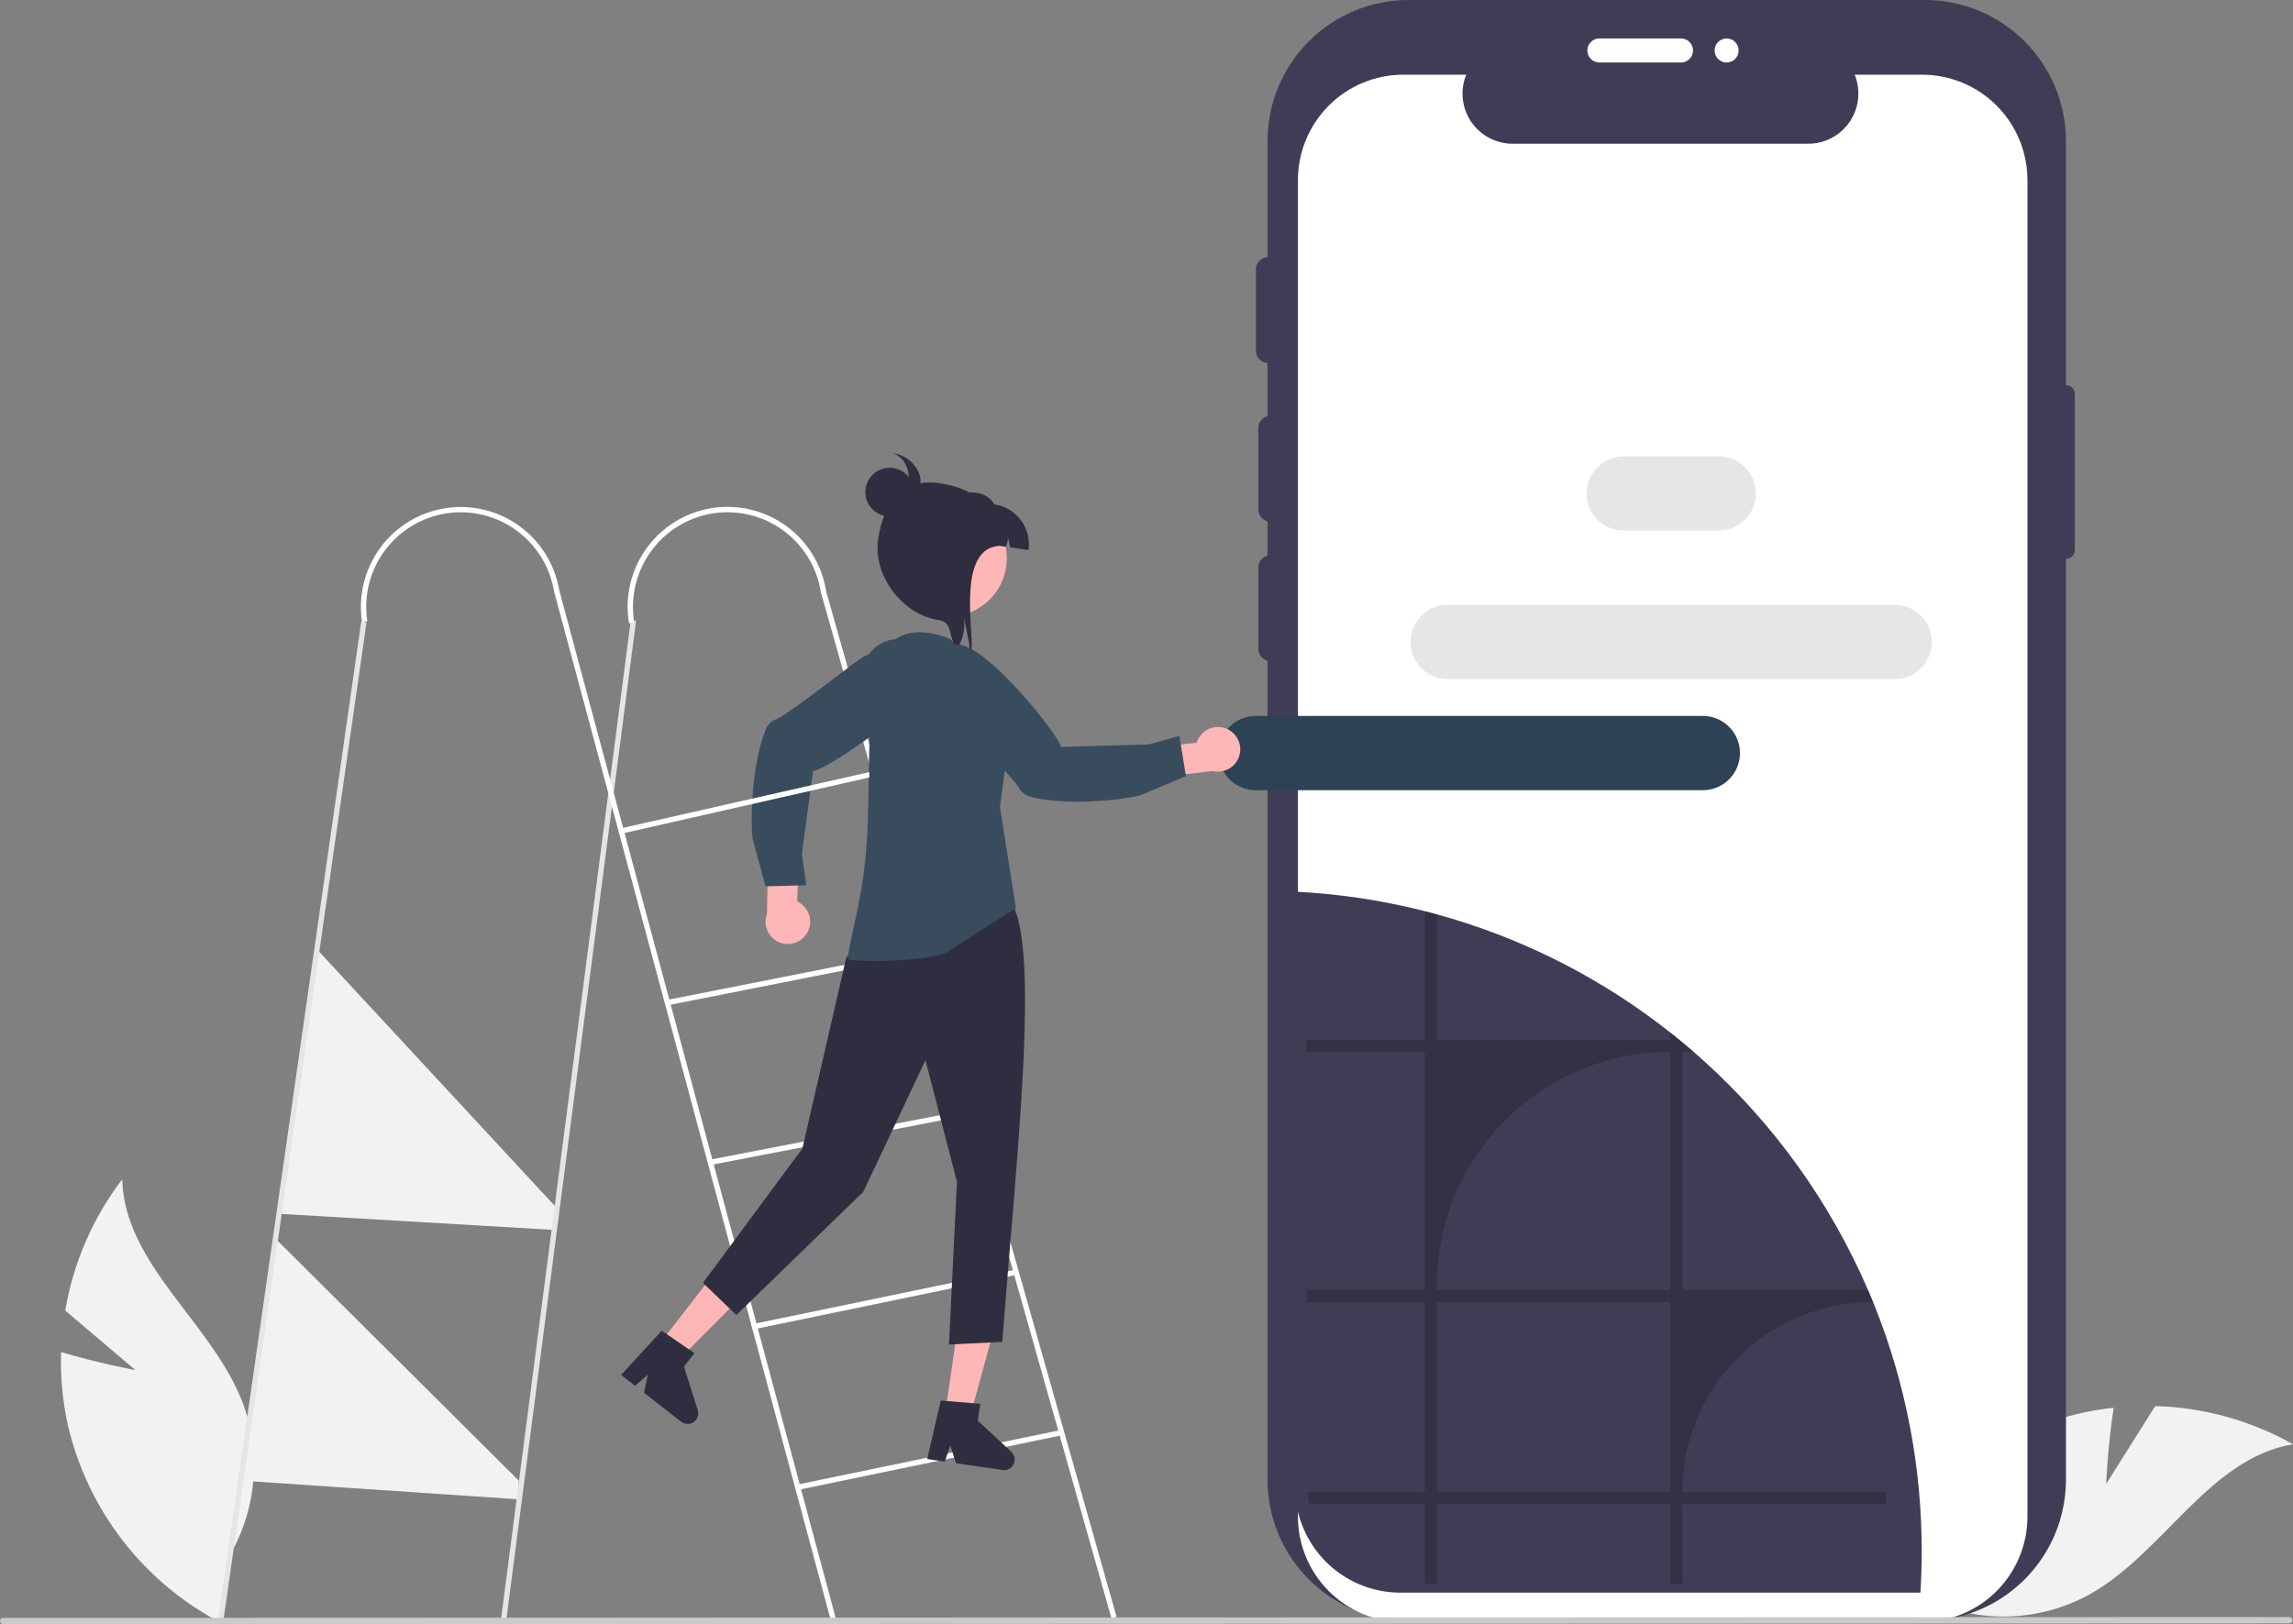 <svg width="494" height="350" viewBox="0 0 494 350" fill="none" xmlns="http://www.w3.org/2000/svg">
<rect x="0" y="0" width="494" height="350" fill="#808080" stroke="none"/>
<g clip-path="url(#clip0_162_519)">
<path d="M29.198 295.251L14.053 282.418C15.785 272.131 19.999 262.422 26.329 254.136C26.838 272.675 45.818 285.091 52.349 302.445C54.344 307.874 55.094 313.682 54.543 319.44C53.992 325.198 52.153 330.758 49.164 335.708L47.64 349.714C39.369 345.399 32.131 339.339 26.424 331.954C20.717 324.568 16.677 316.031 14.583 306.932C13.459 301.815 12.982 296.578 13.165 291.342C20.919 293.704 29.198 295.251 29.198 295.251Z" fill="#F2F2F2"/>
<path d="M453.737 319.795L464.313 302.988C474.729 303.269 484.92 306.091 493.999 311.209C475.735 314.303 466.106 334.853 449.854 343.751C444.764 346.488 439.124 348.042 433.352 348.3C427.581 348.557 421.825 347.511 416.512 345.239L402.447 345.684C405.56 336.882 410.542 328.86 417.05 322.17C423.557 315.481 431.436 310.284 440.143 306.937C445.046 305.108 450.16 303.904 455.364 303.354C454.11 311.372 453.737 319.795 453.737 319.795Z" fill="#F2F2F2"/>
<path d="M118.968 265.007L60.326 261.563L68.365 204.651L120.04 260.413L118.968 265.007Z" fill="#F2F2F2"/>
<path d="M111.503 323.069L51.789 319.045L59.751 267.312L111.772 319.054L111.503 323.069Z" fill="#F2F2F2"/>
<path d="M445.088 82.995V30.426C445.088 26.43 444.302 22.474 442.775 18.782C441.248 15.091 439.009 11.737 436.187 8.911C433.366 6.086 430.016 3.845 426.329 2.316C422.642 0.787 418.69 0 414.699 0H303.458C299.467 -7.54921e-07 295.515 0.787 291.828 2.316C288.141 3.845 284.791 6.086 281.969 8.911C279.147 11.737 276.909 15.091 275.382 18.782C273.854 22.474 273.068 26.43 273.068 30.426V318.825C273.068 326.894 276.27 334.633 281.969 340.339C287.668 346.045 295.398 349.25 303.457 349.25H414.699C422.759 349.25 430.488 346.045 436.187 340.339C441.886 334.633 445.088 326.894 445.088 318.825V120.415C445.596 120.415 446.084 120.212 446.443 119.853C446.803 119.493 447.005 119.005 447.005 118.496V84.914C447.005 84.405 446.803 83.917 446.443 83.557C446.084 83.197 445.597 82.995 445.088 82.995Z" fill="#3F3D56"/>
<path d="M436.79 38.815V326.798C436.791 332.78 434.434 338.52 430.231 342.772C426.029 347.024 420.321 349.444 414.346 349.507C414.264 349.515 414.181 349.519 414.098 349.517H302.315C296.297 349.516 290.525 347.123 286.27 342.862C282.015 338.602 279.624 332.823 279.623 326.798V38.815C279.624 32.79 282.015 27.012 286.27 22.751C290.525 18.491 296.297 16.097 302.315 16.096H315.88C315.213 17.736 314.959 19.515 315.14 21.276C315.321 23.037 315.932 24.726 316.918 26.196C317.904 27.665 319.236 28.869 320.796 29.702C322.357 30.535 324.097 30.972 325.866 30.973H389.595C391.362 30.968 393.1 30.529 394.658 29.695C396.216 28.861 397.546 27.656 398.53 26.188C399.515 24.719 400.125 23.031 400.306 21.272C400.487 19.512 400.235 17.735 399.57 16.096H414.098C420.116 16.097 425.887 18.491 430.143 22.751C434.398 27.012 436.789 32.79 436.79 38.815Z" fill="white"/>
<path d="M414.01 334.306C414.01 337.29 413.916 340.248 413.728 343.182C413.646 343.192 413.564 343.196 413.481 343.194H301.701C296.644 343.193 291.731 341.502 287.743 338.388C283.755 335.274 280.92 330.916 279.687 326.005C279.471 325.148 279.308 324.278 279.199 323.401C279.072 322.431 279.009 321.454 279.01 320.475V192.137C287.611 192.563 296.155 193.771 304.538 195.747C305.359 195.937 306.174 196.138 306.984 196.345C307.035 196.356 307.087 196.373 307.139 196.385C307.96 196.592 308.775 196.81 309.585 197.035C326.865 201.786 343.086 209.783 357.384 220.598C358.206 221.213 359.021 221.846 359.83 222.484L359.986 222.604C361.341 223.674 362.675 224.77 363.987 225.893C364.28 226.14 364.573 226.393 364.86 226.652C365.566 227.261 366.273 227.882 366.962 228.508C382.209 242.249 394.313 259.125 402.446 277.981C402.716 278.596 402.974 279.217 403.232 279.838C403.336 280.091 403.439 280.344 403.542 280.597C403.64 280.827 403.732 281.057 403.824 281.287C410.574 298.145 414.032 316.144 414.01 334.306Z" fill="#3F3D56"/>
<path d="M273.683 112.404C272.997 112.404 272.339 112.131 271.854 111.645C271.369 111.159 271.097 110.501 271.096 109.814V92.203C271.096 91.516 271.368 90.857 271.853 90.371C272.339 89.886 272.996 89.613 273.683 89.613C274.369 89.613 275.027 89.886 275.512 90.371C275.997 90.857 276.269 91.516 276.269 92.203V109.814C276.269 110.501 275.996 111.159 275.511 111.645C275.026 112.131 274.368 112.404 273.683 112.404Z" fill="#3F3D56"/>
<path d="M273.165 78.217C272.479 78.216 271.822 77.943 271.337 77.457C270.852 76.972 270.579 76.314 270.578 75.627V58.015C270.578 57.328 270.851 56.67 271.336 56.184C271.821 55.698 272.479 55.425 273.165 55.425C273.851 55.425 274.509 55.698 274.994 56.184C275.479 56.67 275.752 57.328 275.752 58.015V75.627C275.751 76.314 275.478 76.972 274.993 77.457C274.508 77.943 273.851 78.216 273.165 78.217Z" fill="#3F3D56"/>
<path d="M341.975 10.878C341.975 10.191 342.248 9.533 342.733 9.048C343.218 8.562 343.876 8.289 344.561 8.288H362.152C362.492 8.288 362.829 8.354 363.143 8.484C363.457 8.614 363.743 8.805 363.984 9.045C364.224 9.286 364.415 9.572 364.545 9.886C364.676 10.2 364.743 10.538 364.743 10.878C364.743 11.219 364.676 11.556 364.545 11.87C364.415 12.185 364.224 12.47 363.984 12.711C363.743 12.951 363.457 13.142 363.143 13.272C362.829 13.402 362.492 13.469 362.152 13.468H344.561C343.876 13.467 343.218 13.194 342.733 12.709C342.248 12.223 341.975 11.565 341.975 10.878Z" fill="white"/>
<path d="M273.683 142.448C272.997 142.447 272.339 142.174 271.854 141.688C271.369 141.203 271.097 140.545 271.096 139.858V122.246C271.096 121.559 271.368 120.901 271.853 120.415C272.339 119.929 272.996 119.656 273.683 119.656C274.369 119.656 275.027 119.929 275.512 120.415C275.997 120.901 276.269 121.559 276.269 122.246V139.858C276.269 140.545 275.996 141.203 275.511 141.688C275.026 142.174 274.368 142.447 273.683 142.448Z" fill="#3F3D56"/>
<path d="M371.983 13.468C373.412 13.468 374.57 12.308 374.57 10.878C374.57 9.448 373.412 8.288 371.983 8.288C370.555 8.288 369.396 9.448 369.396 10.878C369.396 12.308 370.555 13.468 371.983 13.468Z" fill="white"/>
<path opacity="0.2" d="M362.431 321.544C362.43 316.167 363.487 310.842 365.543 305.873C367.598 300.905 370.61 296.391 374.408 292.588C378.206 288.786 382.715 285.77 387.677 283.712C392.64 281.655 397.958 280.596 403.329 280.597H403.542C403.438 280.344 403.335 280.091 403.232 279.838C402.973 279.217 402.715 278.596 402.445 277.981H362.431V226.652H364.86C364.573 226.393 364.28 226.14 363.987 225.893C362.672 224.772 361.338 223.676 359.985 222.605L359.83 222.484V224.036H309.584V197.035C308.774 196.81 307.959 196.592 307.138 196.385C307.086 196.373 307.035 196.356 306.983 196.345V224.036H281.455V226.652H306.983V277.981H281.455V280.597H306.983V321.544H281.645C281.754 322.422 281.917 323.291 282.133 324.148H306.983V341.337H309.584V324.148H359.83V341.337H362.431V324.148H406.269V321.544H362.431ZM359.83 321.544H309.584V280.597H359.83V321.544ZM359.83 277.981H309.584V276.958C309.584 263.616 314.878 250.82 324.301 241.386C333.724 231.952 346.504 226.652 359.83 226.652V277.981Z" fill="black"/>
<path d="M137.028 133.822L109.141 348.603L108.963 349.971H107.803L107.981 348.603L135.891 133.673L137.028 133.822Z" fill="#E5E5E5"/>
<path d="M78.967 134.093L48.214 348.626L48.019 349.994H46.859L47.055 348.626L77.83 133.932L78.967 134.093Z" fill="#E5E5E5"/>
<path d="M180.39 349.943L179.196 349.948L178.828 348.58L119.338 127.344L120.446 127.045L180.017 348.58L180.39 349.943Z" fill="white"/>
<path d="M177.87 127.037L176.766 127.35L239.457 348.76L240.562 348.446L177.87 127.037Z" fill="white"/>
<path d="M228.595 308.138L171.748 319.913L171.981 321.039L228.828 309.264L228.595 308.138Z" fill="white"/>
<path d="M218.74 273.6L161.893 285.375L162.125 286.501L218.972 274.727L218.74 273.6Z" fill="white"/>
<path d="M208.89 239.061L152.439 250L152.658 251.128L209.108 240.19L208.89 239.061Z" fill="white"/>
<path d="M199.033 204.531L143.812 215.456L144.035 216.584L199.256 205.659L199.033 204.531Z" fill="white"/>
<path d="M77.998 134.053C77.134 128.405 78.547 122.645 81.925 118.04C85.304 113.435 90.371 110.362 96.012 109.497C101.653 108.633 107.407 110.047 112.006 113.429C116.606 116.812 119.675 121.885 120.538 127.533L119.403 127.707C119 125.059 118.079 122.516 116.694 120.224C115.308 117.932 113.485 115.935 111.329 114.349C109.173 112.762 106.726 111.617 104.127 110.978C101.528 110.338 98.829 110.218 96.184 110.623C93.539 111.029 91 111.952 88.711 113.34C86.423 114.728 84.43 116.554 82.846 118.714C81.263 120.874 80.12 123.324 79.483 125.926C78.845 128.529 78.727 131.231 79.133 133.879L77.998 134.053Z" fill="white"/>
<path d="M135.506 134.31C135.041 131.519 135.13 128.663 135.767 125.906C136.404 123.15 137.578 120.545 139.221 118.243C140.864 115.94 142.943 113.984 145.341 112.486C147.739 110.988 150.408 109.978 153.196 109.513C155.984 109.049 158.837 109.138 161.59 109.777C164.343 110.416 166.944 111.592 169.243 113.237C171.543 114.883 173.496 116.966 174.991 119.367C176.486 121.768 177.495 124.441 177.958 127.233L176.825 127.421C175.935 122.088 172.967 117.327 168.572 114.185C164.177 111.042 158.715 109.776 153.388 110.664C148.06 111.552 143.303 114.522 140.163 118.921C137.022 123.32 135.754 128.787 136.639 134.122L135.506 134.31Z" fill="white"/>
<path d="M194.84 181.226L183.805 208.104L219.759 207.843L216.103 181.166L194.84 181.226Z" fill="#FFB6B6"/>
<path d="M203.619 304.611L208.952 305.39L214.489 285.166L206.619 284.017L203.619 304.611Z" fill="#FFB6B6"/>
<path d="M202.68 301.784L211.183 302.512L210.656 306.128L217.864 312.84C218.22 313.172 218.461 313.609 218.551 314.087C218.642 314.565 218.577 315.06 218.367 315.499C218.157 315.938 217.812 316.298 217.383 316.527C216.954 316.756 216.463 316.841 215.982 316.771L205.945 315.305L204.737 311.475L203.54 314.954L199.756 314.401L202.68 301.784Z" fill="#2F2E41"/>
<path d="M141.988 289.674L146.243 292.987L161.028 278.133L154.749 273.245L141.988 289.674Z" fill="#FFB6B6"/>
<path d="M142.567 286.752L149.604 291.586L147.363 294.471L150.323 303.87C150.469 304.335 150.464 304.833 150.307 305.294C150.15 305.755 149.85 306.153 149.451 306.431C149.051 306.709 148.574 306.852 148.088 306.839C147.602 306.826 147.133 306.658 146.749 306.359L138.742 300.125L139.579 296.197L136.824 298.631L133.805 296.281L142.567 286.752Z" fill="#2F2E41"/>
<path d="M185.835 201.726L182.294 206.422L172.868 247.478L151.445 276.447L158.647 283.37L185.972 256.829L199.381 228.472L206.166 254.664L204.443 289.731L215.927 289.156C219.039 248.461 223.907 206.589 218.173 194.83C214.393 198.131 209.98 200.626 205.205 202.161C200.429 203.696 195.39 204.24 190.398 203.758L185.835 201.726Z" fill="#2F2E41"/>
<path d="M204.79 137.76L213.849 147.679C215.838 149.856 217.098 152.599 217.455 155.527C217.617 156.857 217.59 158.203 217.374 159.525L215.421 173.85L218.866 195.695C218.866 195.695 213.956 198.693 204.512 204.893C200.657 207.423 182.671 207.382 182.693 206.617C182.795 203.075 185.96 193.528 186.713 181.898C187.641 167.543 186.423 150.41 189.583 142.233C193.441 132.25 204.79 137.76 204.79 137.76Z" fill="#394C5D"/>
<path d="M173.7 201.318C174.096 200.742 174.36 200.087 174.475 199.398C174.59 198.709 174.553 198.003 174.366 197.33C174.179 196.657 173.846 196.033 173.392 195.502C172.939 194.972 172.374 194.547 171.738 194.259L172.093 183.344L165.521 181.511L165.237 196.931C164.823 198.032 164.828 199.247 165.249 200.345C165.67 201.443 166.479 202.348 167.522 202.889C168.566 203.429 169.771 203.568 170.91 203.279C172.048 202.989 173.041 202.292 173.7 201.318Z" fill="#FFB6B6"/>
<path d="M164.934 157.259C165.128 156.75 165.426 156.288 165.808 155.9C166.189 155.513 166.647 155.209 167.153 155.008C170.65 153.536 185.773 141.164 186.331 141.396L191.132 139.023C191.309 139.025 196.038 139.137 198.358 141.771C198.84 142.327 199.197 142.982 199.403 143.689C199.609 144.396 199.659 145.139 199.551 145.867C198.872 152.14 177.433 166.23 175.161 166.135L172.754 183.946L173.691 190.75L164.924 190.999L162.222 180.981C161.834 180.25 161.345 166.411 164.934 157.259Z" fill="#394C5D"/>
<path d="M200.082 147.746C200.792 142.876 198.06 138.446 193.981 137.85C189.902 137.254 186.02 140.719 185.31 145.588C184.601 150.458 187.332 154.888 191.411 155.484C195.491 156.08 199.373 152.615 200.082 147.746Z" fill="#394C5D"/>
<path d="M134.179 179.583L133.957 178.455L187.285 166.377V167.527L134.179 179.583Z" fill="white"/>
<path d="M370.264 98.342H349.811C345.399 98.342 341.822 101.923 341.822 106.34V106.34C341.822 110.757 345.399 114.338 349.811 114.338H370.264C374.676 114.338 378.252 110.757 378.252 106.34C378.252 101.923 374.676 98.342 370.264 98.342Z" fill="#E6E6E6"/>
<path d="M408.209 130.334H311.865C307.454 130.334 303.877 133.915 303.877 138.333V138.333C303.877 142.75 307.454 146.331 311.865 146.331H408.209C412.621 146.331 416.198 142.75 416.198 138.333C416.198 133.915 412.621 130.334 408.209 130.334Z" fill="#E6E6E6"/>
<path d="M366.867 154.278H270.524C266.112 154.278 262.535 157.859 262.535 162.276V162.276C262.535 166.694 266.112 170.274 270.524 170.274H366.867C371.279 170.274 374.856 166.694 374.856 162.276C374.856 157.859 371.279 154.278 366.867 154.278Z" fill="#2D4254"/>
<path d="M493.864 349.138C493.864 349.228 493.847 349.317 493.813 349.4C493.778 349.483 493.728 349.558 493.665 349.622C493.601 349.686 493.526 349.736 493.443 349.77C493.36 349.805 493.271 349.822 493.181 349.822L152.874 349.943L151.679 349.948L81.447 349.971H80.287L20.504 349.994H19.344L0.683 350C0.502 350 0.328 349.928 0.2 349.8C0.072 349.671 0 349.497 0 349.316C0 349.134 0.072 348.96 0.2 348.832C0.328 348.704 0.502 348.632 0.683 348.632L19.539 348.626H20.699L80.465 348.603H81.625L151.312 348.58H152.501L211.882 348.557H212.663L493.181 348.454C493.271 348.453 493.36 348.471 493.443 348.505C493.526 348.539 493.601 348.59 493.665 348.653C493.728 348.717 493.778 348.792 493.813 348.876C493.847 348.959 493.864 349.048 493.864 349.138Z" fill="#CACACA"/>
<path d="M214.376 127.856C212.662 130.135 210.223 131.763 207.462 132.47C204.701 133.176 201.782 132.921 199.185 131.744C196.589 130.568 194.469 128.542 193.177 125.999C191.884 123.456 191.495 120.548 192.074 117.754C192.652 114.96 194.164 112.447 196.36 110.628C198.556 108.809 201.305 107.793 204.154 107.747C207.004 107.702 209.784 108.629 212.037 110.377C214.29 112.124 215.881 114.588 216.549 117.362C216.585 117.512 216.615 117.662 216.645 117.817C216.997 119.556 216.977 121.35 216.586 123.08C216.195 124.811 215.442 126.439 214.376 127.856Z" fill="#FFB6B6"/>
<path d="M217.639 117.963C217.323 116.389 217.443 117.202 217.12 115.633C217.187 116.393 217.021 117.155 216.645 117.818L201.867 115.659L203.12 107.058C207.7 105.973 212.146 105.129 214.239 108.682C216.518 109.015 218.571 110.241 219.947 112.089C221.323 113.937 221.909 116.257 221.577 118.538L217.639 117.963Z" fill="#2F2E41"/>
<path d="M208.916 141.106C208.928 140.945 208.935 140.778 208.936 140.615C208.907 139.418 208.752 138.227 208.473 137.062C208.221 135.8 207.965 134.53 207.708 133.267C207.947 135.527 207.442 137.803 206.271 139.75C204.06 137.44 205.522 134.097 202.26 133.62C194.42 132.475 188.04 124.056 189.184 116.201C190.328 108.351 194.547 102.971 202.387 104.116C210.234 105.262 216.073 109.787 215.083 117.659C205.093 118.524 210.856 140.576 208.916 141.106Z" fill="#2F2E41"/>
<path d="M191.667 111.282C194.559 111.282 196.904 108.935 196.904 106.039C196.904 103.143 194.559 100.796 191.667 100.796C188.774 100.796 186.43 103.143 186.43 106.039C186.43 108.935 188.774 111.282 191.667 111.282Z" fill="#2F2E41"/>
<path d="M197.878 101.709C197.39 100.651 196.648 99.73 195.719 99.028C194.79 98.325 193.703 97.862 192.553 97.681C193.363 98.048 194.071 98.609 194.613 99.314C195.156 100.019 195.517 100.847 195.665 101.725C195.813 102.602 195.743 103.503 195.461 104.347C195.179 105.192 194.694 105.954 194.049 106.566L195.108 105.655C195.397 105.901 195.756 106.048 196.134 106.075C196.513 106.102 196.89 106.008 197.21 105.805C197.525 105.593 197.787 105.313 197.977 104.985C198.168 104.657 198.282 104.29 198.31 103.911C198.361 103.152 198.212 102.393 197.878 101.709Z" fill="#2F2E41"/>
<path d="M264.542 157.167C263.92 156.851 263.236 156.676 262.538 156.653C261.841 156.631 261.147 156.762 260.506 157.037C259.864 157.312 259.291 157.725 258.826 158.246C258.361 158.767 258.016 159.384 257.815 160.053L246.964 161.153L246.023 167.919L261.326 166.149C262.471 166.413 263.673 166.247 264.703 165.682C265.734 165.118 266.523 164.195 266.919 163.088C267.316 161.981 267.293 160.766 266.855 159.675C266.416 158.584 265.594 157.691 264.542 157.167Z" fill="#FFB6B6"/>
<path d="M222.094 171.727C221.565 171.602 221.067 171.369 220.633 171.041C220.198 170.714 219.836 170.3 219.57 169.825C217.648 166.55 203.388 153.19 203.544 152.606L200.557 148.157C200.535 147.981 200.017 143.274 202.316 140.621C202.802 140.068 203.402 139.628 204.075 139.329C204.747 139.031 205.476 138.882 206.212 138.892C212.512 138.732 228.351 158.695 228.559 160.962L247.471 160.417L254.082 158.582L255.496 167.249L245.938 171.262C245.266 171.744 231.632 174.071 222.094 171.727Z" fill="#394C5D"/>
</g>
<defs>
<clipPath id="clip0_162_519">
<rect width="494" height="350" fill="white"/>
</clipPath>
</defs>
</svg>
